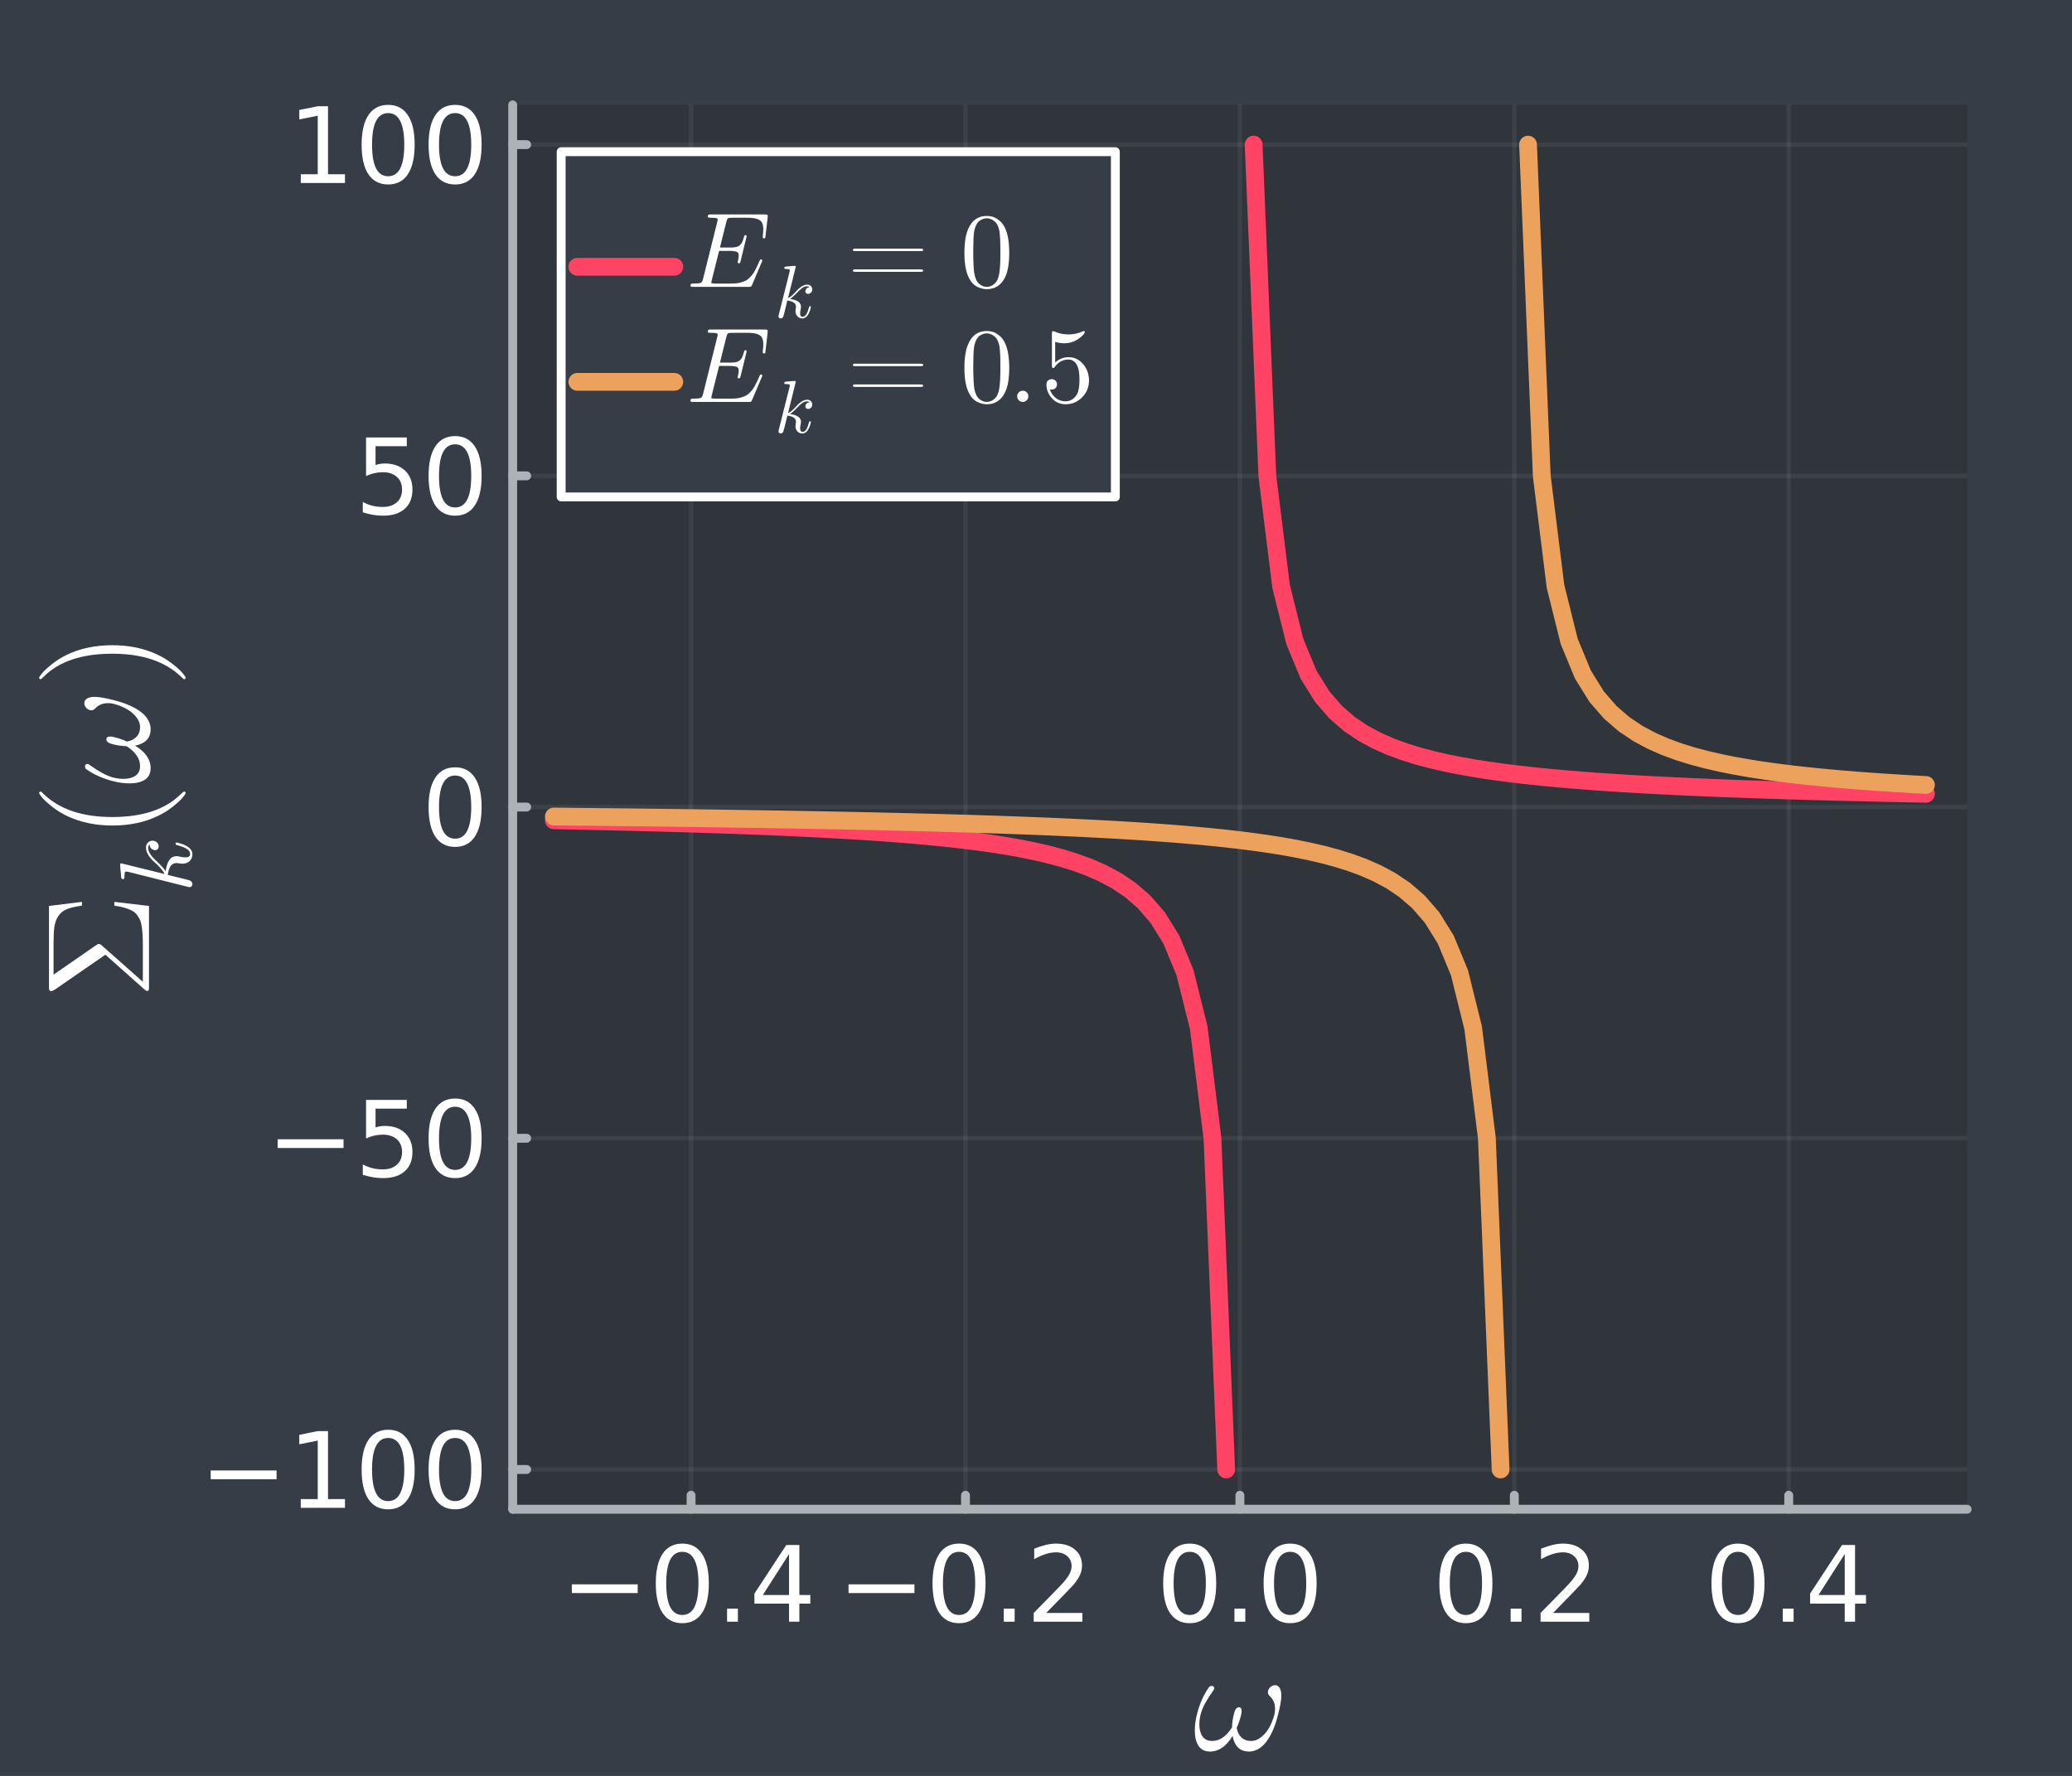 <?xml version="1.0" encoding="utf-8"?>
<svg xmlns="http://www.w3.org/2000/svg" xmlns:xlink="http://www.w3.org/1999/xlink" width="700" height="600" viewBox="0 0 2800 2400">
<rect x="0" y="0" width="2800" height="2400" fill="#808080" stroke="none"/>
<defs>
  <clipPath id="clip360">
    <rect x="0" y="0" width="2800" height="2400"/>
  </clipPath>
</defs>
<path clip-path="url(#clip360)" d="M0 2400 L2800 2400 L2800 0 L0 0  Z" fill="#363d46" fill-rule="evenodd" fill-opacity="1"/>
<defs>
  <clipPath id="clip361">
    <rect x="560" y="0" width="1961" height="1961"/>
  </clipPath>
</defs>
<path clip-path="url(#clip360)" d="M692.832 2039.63 L2658.27 2039.63 L2658.27 141.732 L692.832 141.732  Z" fill="#30343b" fill-rule="evenodd" fill-opacity="1"/>
<defs>
  <clipPath id="clip362">
    <rect x="692" y="141" width="1966" height="1899"/>
  </clipPath>
</defs>
<polyline clip-path="url(#clip362)" style="stroke:#adb2b7; stroke-linecap:round; stroke-linejoin:round; stroke-width:6; stroke-opacity:0.1; fill:none" points="933.876,2039.63 933.876,141.732 "/>
<polyline clip-path="url(#clip362)" style="stroke:#adb2b7; stroke-linecap:round; stroke-linejoin:round; stroke-width:6; stroke-opacity:0.1; fill:none" points="1304.71,2039.63 1304.71,141.732 "/>
<polyline clip-path="url(#clip362)" style="stroke:#adb2b7; stroke-linecap:round; stroke-linejoin:round; stroke-width:6; stroke-opacity:0.1; fill:none" points="1675.55,2039.63 1675.55,141.732 "/>
<polyline clip-path="url(#clip362)" style="stroke:#adb2b7; stroke-linecap:round; stroke-linejoin:round; stroke-width:6; stroke-opacity:0.1; fill:none" points="2046.39,2039.63 2046.39,141.732 "/>
<polyline clip-path="url(#clip362)" style="stroke:#adb2b7; stroke-linecap:round; stroke-linejoin:round; stroke-width:6; stroke-opacity:0.1; fill:none" points="2417.22,2039.63 2417.22,141.732 "/>
<polyline clip-path="url(#clip362)" style="stroke:#adb2b7; stroke-linecap:round; stroke-linejoin:round; stroke-width:6; stroke-opacity:0.1; fill:none" points="692.832,1985.92 2658.27,1985.92 "/>
<polyline clip-path="url(#clip362)" style="stroke:#adb2b7; stroke-linecap:round; stroke-linejoin:round; stroke-width:6; stroke-opacity:0.1; fill:none" points="692.832,1538.3 2658.27,1538.3 "/>
<polyline clip-path="url(#clip362)" style="stroke:#adb2b7; stroke-linecap:round; stroke-linejoin:round; stroke-width:6; stroke-opacity:0.1; fill:none" points="692.832,1090.68 2658.27,1090.68 "/>
<polyline clip-path="url(#clip362)" style="stroke:#adb2b7; stroke-linecap:round; stroke-linejoin:round; stroke-width:6; stroke-opacity:0.1; fill:none" points="692.832,643.065 2658.27,643.065 "/>
<polyline clip-path="url(#clip362)" style="stroke:#adb2b7; stroke-linecap:round; stroke-linejoin:round; stroke-width:6; stroke-opacity:0.1; fill:none" points="692.832,195.446 2658.27,195.446 "/>
<polyline clip-path="url(#clip360)" style="stroke:#adb2b7; stroke-linecap:round; stroke-linejoin:round; stroke-width:12; stroke-opacity:1; fill:none" points="692.832,2039.63 2658.27,2039.63 "/>
<polyline clip-path="url(#clip360)" style="stroke:#adb2b7; stroke-linecap:round; stroke-linejoin:round; stroke-width:12; stroke-opacity:1; fill:none" points="933.876,2039.63 933.876,2020.74 "/>
<polyline clip-path="url(#clip360)" style="stroke:#adb2b7; stroke-linecap:round; stroke-linejoin:round; stroke-width:12; stroke-opacity:1; fill:none" points="1304.71,2039.63 1304.71,2020.74 "/>
<polyline clip-path="url(#clip360)" style="stroke:#adb2b7; stroke-linecap:round; stroke-linejoin:round; stroke-width:12; stroke-opacity:1; fill:none" points="1675.55,2039.63 1675.55,2020.74 "/>
<polyline clip-path="url(#clip360)" style="stroke:#adb2b7; stroke-linecap:round; stroke-linejoin:round; stroke-width:12; stroke-opacity:1; fill:none" points="2046.39,2039.63 2046.39,2020.74 "/>
<polyline clip-path="url(#clip360)" style="stroke:#adb2b7; stroke-linecap:round; stroke-linejoin:round; stroke-width:12; stroke-opacity:1; fill:none" points="2417.22,2039.63 2417.22,2020.74 "/>
<path clip-path="url(#clip360)" d="M772.731 2141.15 L861.758 2141.15 L861.758 2152.95 L772.731 2152.95 L772.731 2141.15 Z" fill="#ffffff" fill-rule="nonzero" fill-opacity="1" /><path clip-path="url(#clip360)" d="M922.035 2097.19 Q911.202 2097.19 905.716 2107.88 Q900.299 2118.51 900.299 2139.9 Q900.299 2161.22 905.716 2171.91 Q911.202 2182.54 922.035 2182.54 Q932.938 2182.54 938.355 2171.91 Q943.841 2161.22 943.841 2139.9 Q943.841 2118.51 938.355 2107.88 Q932.938 2097.19 922.035 2097.19 M922.035 2086.08 Q939.466 2086.08 948.633 2099.9 Q957.869 2113.65 957.869 2139.9 Q957.869 2166.08 948.633 2179.9 Q939.466 2193.65 922.035 2193.65 Q904.605 2193.65 895.369 2179.9 Q886.202 2166.08 886.202 2139.9 Q886.202 2113.65 895.369 2099.9 Q904.605 2086.08 922.035 2086.08 Z" fill="#ffffff" fill-rule="nonzero" fill-opacity="1" /><path clip-path="url(#clip360)" d="M982.521 2174 L997.174 2174 L997.174 2191.63 L982.521 2191.63 L982.521 2174 Z" fill="#ffffff" fill-rule="nonzero" fill-opacity="1" /><path clip-path="url(#clip360)" d="M1066.27 2100.18 L1030.85 2155.52 L1066.27 2155.52 L1066.27 2100.18 M1062.59 2087.95 L1080.23 2087.95 L1080.23 2155.52 L1095.02 2155.52 L1095.02 2167.19 L1080.23 2167.19 L1080.23 2191.63 L1066.27 2191.63 L1066.27 2167.19 L1019.47 2167.19 L1019.47 2153.65 L1062.59 2087.95 Z" fill="#ffffff" fill-rule="nonzero" fill-opacity="1" /><path clip-path="url(#clip360)" d="M1146.69 2141.15 L1235.72 2141.15 L1235.72 2152.95 L1146.69 2152.95 L1146.69 2141.15 Z" fill="#ffffff" fill-rule="nonzero" fill-opacity="1" /><path clip-path="url(#clip360)" d="M1296 2097.19 Q1285.16 2097.19 1279.68 2107.88 Q1274.26 2118.51 1274.26 2139.9 Q1274.26 2161.22 1279.68 2171.91 Q1285.16 2182.54 1296 2182.54 Q1306.9 2182.54 1312.32 2171.91 Q1317.8 2161.22 1317.8 2139.9 Q1317.8 2118.51 1312.32 2107.88 Q1306.9 2097.19 1296 2097.19 M1296 2086.08 Q1313.43 2086.08 1322.59 2099.9 Q1331.83 2113.65 1331.83 2139.9 Q1331.83 2166.08 1322.59 2179.9 Q1313.43 2193.65 1296 2193.65 Q1278.57 2193.65 1269.33 2179.9 Q1260.16 2166.08 1260.16 2139.9 Q1260.16 2113.65 1269.33 2099.9 Q1278.57 2086.08 1296 2086.08 Z" fill="#ffffff" fill-rule="nonzero" fill-opacity="1" /><path clip-path="url(#clip360)" d="M1356.48 2174 L1371.14 2174 L1371.14 2191.63 L1356.48 2191.63 L1356.48 2174 Z" fill="#ffffff" fill-rule="nonzero" fill-opacity="1" /><path clip-path="url(#clip360)" d="M1413.77 2179.83 L1462.73 2179.83 L1462.73 2191.63 L1396.9 2191.63 L1396.9 2179.83 Q1404.89 2171.57 1418.64 2157.68 Q1432.46 2143.72 1436 2139.69 Q1442.73 2132.12 1445.37 2126.91 Q1448.08 2121.63 1448.08 2116.57 Q1448.08 2108.3 1442.25 2103.09 Q1436.48 2097.88 1427.18 2097.88 Q1420.58 2097.88 1413.22 2100.18 Q1405.93 2102.47 1397.59 2107.12 L1397.59 2092.95 Q1406.07 2089.55 1413.43 2087.82 Q1420.79 2086.08 1426.9 2086.08 Q1443.01 2086.08 1452.59 2094.13 Q1462.18 2102.19 1462.18 2115.66 Q1462.18 2122.05 1459.75 2127.82 Q1457.39 2133.51 1451.07 2141.29 Q1449.33 2143.3 1440.02 2152.95 Q1430.72 2162.54 1413.77 2179.83 Z" fill="#ffffff" fill-rule="nonzero" fill-opacity="1" /><path clip-path="url(#clip360)" d="M1607.7 2097.19 Q1596.87 2097.19 1591.38 2107.88 Q1585.97 2118.51 1585.97 2139.9 Q1585.97 2161.22 1591.38 2171.91 Q1596.87 2182.54 1607.7 2182.54 Q1618.61 2182.54 1624.02 2171.91 Q1629.51 2161.22 1629.51 2139.9 Q1629.51 2118.51 1624.02 2107.88 Q1618.61 2097.19 1607.7 2097.19 M1607.7 2086.08 Q1625.13 2086.08 1634.3 2099.9 Q1643.54 2113.65 1643.54 2139.9 Q1643.54 2166.08 1634.3 2179.9 Q1625.13 2193.65 1607.7 2193.65 Q1590.27 2193.65 1581.04 2179.9 Q1571.87 2166.08 1571.87 2139.9 Q1571.87 2113.65 1581.04 2099.9 Q1590.27 2086.08 1607.7 2086.08 Z" fill="#ffffff" fill-rule="nonzero" fill-opacity="1" /><path clip-path="url(#clip360)" d="M1668.19 2174 L1682.84 2174 L1682.84 2191.63 L1668.19 2191.63 L1668.19 2174 Z" fill="#ffffff" fill-rule="nonzero" fill-opacity="1" /><path clip-path="url(#clip360)" d="M1743.4 2097.19 Q1732.56 2097.19 1727.08 2107.88 Q1721.66 2118.51 1721.66 2139.9 Q1721.66 2161.22 1727.08 2171.91 Q1732.56 2182.54 1743.4 2182.54 Q1754.3 2182.54 1759.72 2171.91 Q1765.2 2161.22 1765.2 2139.9 Q1765.2 2118.51 1759.72 2107.88 Q1754.3 2097.19 1743.4 2097.19 M1743.4 2086.08 Q1760.83 2086.08 1769.99 2099.9 Q1779.23 2113.65 1779.23 2139.9 Q1779.23 2166.08 1769.99 2179.9 Q1760.83 2193.65 1743.4 2193.65 Q1725.97 2193.65 1716.73 2179.9 Q1707.56 2166.08 1707.56 2139.9 Q1707.56 2113.65 1716.73 2099.9 Q1725.97 2086.08 1743.4 2086.08 Z" fill="#ffffff" fill-rule="nonzero" fill-opacity="1" /><path clip-path="url(#clip360)" d="M1980.94 2097.19 Q1970.1 2097.19 1964.62 2107.88 Q1959.2 2118.51 1959.2 2139.9 Q1959.2 2161.22 1964.62 2171.91 Q1970.1 2182.54 1980.94 2182.54 Q1991.84 2182.54 1997.25 2171.91 Q2002.74 2161.22 2002.74 2139.9 Q2002.74 2118.51 1997.25 2107.88 Q1991.84 2097.19 1980.94 2097.19 M1980.94 2086.08 Q1998.37 2086.08 2007.53 2099.9 Q2016.77 2113.65 2016.77 2139.9 Q2016.77 2166.08 2007.53 2179.9 Q1998.37 2193.65 1980.94 2193.65 Q1963.51 2193.65 1954.27 2179.9 Q1945.1 2166.08 1945.1 2139.9 Q1945.1 2113.65 1954.27 2099.9 Q1963.51 2086.08 1980.94 2086.08 Z" fill="#ffffff" fill-rule="nonzero" fill-opacity="1" /><path clip-path="url(#clip360)" d="M2041.42 2174 L2056.07 2174 L2056.07 2191.63 L2041.42 2191.63 L2041.42 2174 Z" fill="#ffffff" fill-rule="nonzero" fill-opacity="1" /><path clip-path="url(#clip360)" d="M2098.71 2179.83 L2147.67 2179.83 L2147.67 2191.63 L2081.84 2191.63 L2081.84 2179.83 Q2089.82 2171.57 2103.57 2157.68 Q2117.39 2143.72 2120.93 2139.69 Q2127.67 2132.12 2130.31 2126.91 Q2133.02 2121.63 2133.02 2116.57 Q2133.02 2108.3 2127.18 2103.09 Q2121.42 2097.88 2112.12 2097.88 Q2105.52 2097.88 2098.16 2100.18 Q2090.87 2102.47 2082.53 2107.12 L2082.53 2092.95 Q2091 2089.55 2098.37 2087.82 Q2105.73 2086.08 2111.84 2086.08 Q2127.95 2086.08 2137.53 2094.13 Q2147.12 2102.19 2147.12 2115.66 Q2147.12 2122.05 2144.68 2127.82 Q2142.32 2133.51 2136 2141.29 Q2134.27 2143.3 2124.96 2152.95 Q2115.66 2162.54 2098.71 2179.83 Z" fill="#ffffff" fill-rule="nonzero" fill-opacity="1" /><path clip-path="url(#clip360)" d="M2348.65 2097.19 Q2337.81 2097.19 2332.33 2107.88 Q2326.91 2118.51 2326.91 2139.9 Q2326.91 2161.22 2332.33 2171.91 Q2337.81 2182.54 2348.65 2182.54 Q2359.55 2182.54 2364.97 2171.91 Q2370.45 2161.22 2370.45 2139.9 Q2370.45 2118.51 2364.97 2107.88 Q2359.55 2097.19 2348.65 2097.19 M2348.65 2086.08 Q2366.08 2086.08 2375.24 2099.9 Q2384.48 2113.65 2384.48 2139.9 Q2384.48 2166.08 2375.24 2179.9 Q2366.08 2193.65 2348.65 2193.65 Q2331.22 2193.65 2321.98 2179.9 Q2312.81 2166.08 2312.81 2139.9 Q2312.81 2113.65 2321.98 2099.9 Q2331.22 2086.08 2348.65 2086.08 Z" fill="#ffffff" fill-rule="nonzero" fill-opacity="1" /><path clip-path="url(#clip360)" d="M2409.13 2174 L2423.79 2174 L2423.79 2191.63 L2409.13 2191.63 L2409.13 2174 Z" fill="#ffffff" fill-rule="nonzero" fill-opacity="1" /><path clip-path="url(#clip360)" d="M2492.88 2100.18 L2457.47 2155.52 L2492.88 2155.52 L2492.88 2100.18 M2489.2 2087.95 L2506.84 2087.95 L2506.84 2155.52 L2521.63 2155.52 L2521.63 2167.19 L2506.84 2167.19 L2506.84 2191.63 L2492.88 2191.63 L2492.88 2167.19 L2446.08 2167.19 L2446.08 2153.65 L2489.2 2087.95 Z" fill="#ffffff" fill-rule="nonzero" fill-opacity="1" /><path clip-path="url(#clip360)" d="M1731.55 2291.27 Q1731.55 2300.25 1727.01 2317.64 Q1725.17 2325.18 1722.66 2332.04 Q1720.24 2338.8 1716.67 2345.37 Q1713.09 2351.94 1708.94 2356.68 Q1704.78 2361.32 1699.37 2364.21 Q1693.96 2367.11 1687.97 2367.11 Q1678.5 2367.11 1672.9 2361.51 Q1667.39 2355.81 1665.65 2346.05 Q1652.71 2367.11 1635.41 2367.11 Q1624.69 2367.11 1619.66 2359.48 Q1614.64 2351.75 1614.64 2338.8 Q1614.64 2327.89 1617.54 2316.58 Q1623.05 2295.13 1633.77 2280.16 Q1635.22 2278.42 1637.35 2278.42 Q1638.6 2278.42 1639.18 2278.8 Q1640.92 2279.87 1640.92 2281.61 Q1640.92 2282.86 1639.95 2284.12 Q1633.19 2293.49 1628.75 2301.51 Q1624.3 2309.53 1622.27 2317.64 Q1620.73 2324.6 1620.73 2330.5 Q1620.73 2340.45 1624.98 2346.63 Q1629.33 2352.81 1637.93 2352.81 Q1645.85 2352.81 1652.8 2347.89 Q1659.76 2342.86 1664.88 2334.46 Q1665.17 2325.28 1667.39 2316.58 Q1669.42 2307.31 1674.16 2307.31 Q1677.92 2307.31 1677.92 2312.43 Q1677.92 2314.17 1677.15 2317.64 Q1675.03 2326.82 1671.16 2335.04 Q1672.51 2343.06 1677.54 2347.98 Q1682.56 2352.81 1690.58 2352.81 Q1698.02 2352.81 1704.59 2347.4 Q1711.26 2341.99 1715.51 2334.07 Q1719.86 2326.05 1722.27 2316.58 Q1723.05 2313.39 1723.05 2309.34 Q1723.05 2298.51 1715.51 2291.85 Q1713.38 2289.72 1713.38 2286.92 Q1713.38 2283.64 1716.09 2280.64 Q1719.28 2277.45 1723.05 2277.45 Q1725.85 2277.45 1727.59 2279.19 Q1731.55 2282.67 1731.55 2291.27 Z" fill="#ffffff" fill-rule="nonzero" fill-opacity="1" /><polyline clip-path="url(#clip360)" style="stroke:#adb2b7; stroke-linecap:round; stroke-linejoin:round; stroke-width:12; stroke-opacity:1; fill:none" points="692.832,2039.63 692.832,141.732 "/>
<polyline clip-path="url(#clip360)" style="stroke:#adb2b7; stroke-linecap:round; stroke-linejoin:round; stroke-width:12; stroke-opacity:1; fill:none" points="692.832,1985.92 711.729,1985.92 "/>
<polyline clip-path="url(#clip360)" style="stroke:#adb2b7; stroke-linecap:round; stroke-linejoin:round; stroke-width:12; stroke-opacity:1; fill:none" points="692.832,1538.3 711.729,1538.3 "/>
<polyline clip-path="url(#clip360)" style="stroke:#adb2b7; stroke-linecap:round; stroke-linejoin:round; stroke-width:12; stroke-opacity:1; fill:none" points="692.832,1090.68 711.729,1090.68 "/>
<polyline clip-path="url(#clip360)" style="stroke:#adb2b7; stroke-linecap:round; stroke-linejoin:round; stroke-width:12; stroke-opacity:1; fill:none" points="692.832,643.065 711.729,643.065 "/>
<polyline clip-path="url(#clip360)" style="stroke:#adb2b7; stroke-linecap:round; stroke-linejoin:round; stroke-width:12; stroke-opacity:1; fill:none" points="692.832,195.446 711.729,195.446 "/>
<path clip-path="url(#clip360)" d="M284.723 1987.27 L373.75 1987.27 L373.75 1999.08 L284.723 1999.08 L284.723 1987.27 Z" fill="#ffffff" fill-rule="nonzero" fill-opacity="1" /><path clip-path="url(#clip360)" d="M406.458 2025.95 L429.375 2025.95 L429.375 1946.86 L404.444 1951.86 L404.444 1939.08 L429.236 1934.08 L443.263 1934.08 L443.263 2025.95 L466.18 2025.95 L466.18 2037.76 L406.458 2037.76 L406.458 2025.95 Z" fill="#ffffff" fill-rule="nonzero" fill-opacity="1" /><path clip-path="url(#clip360)" d="M524.513 1943.32 Q513.68 1943.32 508.194 1954.01 Q502.777 1964.64 502.777 1986.02 Q502.777 2007.34 508.194 2018.04 Q513.68 2028.66 524.513 2028.66 Q535.416 2028.66 540.832 2018.04 Q546.318 2007.34 546.318 1986.02 Q546.318 1964.64 540.832 1954.01 Q535.416 1943.32 524.513 1943.32 M524.513 1932.21 Q541.943 1932.21 551.11 1946.02 Q560.346 1959.77 560.346 1986.02 Q560.346 2012.2 551.11 2026.02 Q541.943 2039.77 524.513 2039.77 Q507.082 2039.77 497.846 2026.02 Q488.68 2012.2 488.68 1986.02 Q488.68 1959.77 497.846 1946.02 Q507.082 1932.21 524.513 1932.21 Z" fill="#ffffff" fill-rule="nonzero" fill-opacity="1" /><path clip-path="url(#clip360)" d="M614.999 1943.32 Q604.165 1943.32 598.679 1954.01 Q593.263 1964.64 593.263 1986.02 Q593.263 2007.34 598.679 2018.04 Q604.165 2028.66 614.999 2028.66 Q625.901 2028.66 631.318 2018.04 Q636.804 2007.34 636.804 1986.02 Q636.804 1964.64 631.318 1954.01 Q625.901 1943.32 614.999 1943.32 M614.999 1932.21 Q632.429 1932.21 641.596 1946.02 Q650.832 1959.77 650.832 1986.02 Q650.832 2012.2 641.596 2026.02 Q632.429 2039.77 614.999 2039.77 Q597.568 2039.77 588.332 2026.02 Q579.165 2012.2 579.165 1986.02 Q579.165 1959.77 588.332 1946.02 Q597.568 1932.21 614.999 1932.21 Z" fill="#ffffff" fill-rule="nonzero" fill-opacity="1" /><path clip-path="url(#clip360)" d="M375.208 1539.66 L464.235 1539.66 L464.235 1551.46 L375.208 1551.46 L375.208 1539.66 Z" fill="#ffffff" fill-rule="nonzero" fill-opacity="1" /><path clip-path="url(#clip360)" d="M494.652 1486.46 L549.721 1486.46 L549.721 1498.27 L507.499 1498.27 L507.499 1523.68 Q510.555 1522.64 513.61 1522.16 Q516.666 1521.6 519.721 1521.6 Q537.082 1521.6 547.221 1531.11 Q557.36 1540.63 557.36 1556.88 Q557.36 1573.61 546.943 1582.92 Q536.527 1592.16 517.568 1592.16 Q511.041 1592.16 504.235 1591.04 Q497.499 1589.93 490.277 1587.71 L490.277 1573.61 Q496.527 1577.02 503.194 1578.68 Q509.86 1580.35 517.291 1580.35 Q529.305 1580.35 536.318 1574.03 Q543.332 1567.71 543.332 1556.88 Q543.332 1546.04 536.318 1539.73 Q529.305 1533.41 517.291 1533.41 Q511.666 1533.41 506.041 1534.66 Q500.485 1535.91 494.652 1538.54 L494.652 1486.46 Z" fill="#ffffff" fill-rule="nonzero" fill-opacity="1" /><path clip-path="url(#clip360)" d="M614.999 1495.7 Q604.165 1495.7 598.679 1506.39 Q593.263 1517.02 593.263 1538.41 Q593.263 1559.73 598.679 1570.42 Q604.165 1581.04 614.999 1581.04 Q625.901 1581.04 631.318 1570.42 Q636.804 1559.73 636.804 1538.41 Q636.804 1517.02 631.318 1506.39 Q625.901 1495.7 614.999 1495.7 M614.999 1484.59 Q632.429 1484.59 641.596 1498.41 Q650.832 1512.16 650.832 1538.41 Q650.832 1564.59 641.596 1578.41 Q632.429 1592.16 614.999 1592.16 Q597.568 1592.16 588.332 1578.41 Q579.165 1564.59 579.165 1538.41 Q579.165 1512.16 588.332 1498.41 Q597.568 1484.59 614.999 1484.59 Z" fill="#ffffff" fill-rule="nonzero" fill-opacity="1" /><path clip-path="url(#clip360)" d="M614.999 1048.08 Q604.165 1048.08 598.679 1058.77 Q593.263 1069.4 593.263 1090.79 Q593.263 1112.11 598.679 1122.8 Q604.165 1133.43 614.999 1133.43 Q625.901 1133.43 631.318 1122.8 Q636.804 1112.11 636.804 1090.79 Q636.804 1069.4 631.318 1058.77 Q625.901 1048.08 614.999 1048.08 M614.999 1036.97 Q632.429 1036.97 641.596 1050.79 Q650.832 1064.54 650.832 1090.79 Q650.832 1116.97 641.596 1130.79 Q632.429 1144.54 614.999 1144.54 Q597.568 1144.54 588.332 1130.79 Q579.165 1116.97 579.165 1090.79 Q579.165 1064.54 588.332 1050.79 Q597.568 1036.97 614.999 1036.97 Z" fill="#ffffff" fill-rule="nonzero" fill-opacity="1" /><path clip-path="url(#clip360)" d="M494.652 591.225 L549.721 591.225 L549.721 603.03 L507.499 603.03 L507.499 628.447 Q510.555 627.405 513.61 626.919 Q516.666 626.364 519.721 626.364 Q537.082 626.364 547.221 635.877 Q557.36 645.391 557.36 661.641 Q557.36 678.377 546.943 687.683 Q536.527 696.919 517.568 696.919 Q511.041 696.919 504.235 695.808 Q497.499 694.697 490.277 692.474 L490.277 678.377 Q496.527 681.78 503.194 683.447 Q509.86 685.113 517.291 685.113 Q529.305 685.113 536.318 678.794 Q543.332 672.475 543.332 661.641 Q543.332 650.808 536.318 644.489 Q529.305 638.169 517.291 638.169 Q511.666 638.169 506.041 639.419 Q500.485 640.669 494.652 643.308 L494.652 591.225 Z" fill="#ffffff" fill-rule="nonzero" fill-opacity="1" /><path clip-path="url(#clip360)" d="M614.999 600.461 Q604.165 600.461 598.679 611.155 Q593.263 621.78 593.263 643.169 Q593.263 664.488 598.679 675.183 Q604.165 685.808 614.999 685.808 Q625.901 685.808 631.318 675.183 Q636.804 664.488 636.804 643.169 Q636.804 621.78 631.318 611.155 Q625.901 600.461 614.999 600.461 M614.999 589.35 Q632.429 589.35 641.596 603.169 Q650.832 616.919 650.832 643.169 Q650.832 669.35 641.596 683.169 Q632.429 696.919 614.999 696.919 Q597.568 696.919 588.332 683.169 Q579.165 669.35 579.165 643.169 Q579.165 616.919 588.332 603.169 Q597.568 589.35 614.999 589.35 Z" fill="#ffffff" fill-rule="nonzero" fill-opacity="1" /><path clip-path="url(#clip360)" d="M406.458 235.481 L429.375 235.481 L429.375 156.384 L404.444 161.384 L404.444 148.606 L429.236 143.606 L443.263 143.606 L443.263 235.481 L466.18 235.481 L466.18 247.286 L406.458 247.286 L406.458 235.481 Z" fill="#ffffff" fill-rule="nonzero" fill-opacity="1" /><path clip-path="url(#clip360)" d="M524.513 152.843 Q513.68 152.843 508.194 163.537 Q502.777 174.162 502.777 195.551 Q502.777 216.87 508.194 227.564 Q513.68 238.189 524.513 238.189 Q535.416 238.189 540.832 227.564 Q546.318 216.87 546.318 195.551 Q546.318 174.162 540.832 163.537 Q535.416 152.843 524.513 152.843 M524.513 141.732 Q541.943 141.732 551.11 155.551 Q560.346 169.301 560.346 195.551 Q560.346 221.731 551.11 235.55 Q541.943 249.3 524.513 249.3 Q507.082 249.3 497.846 235.55 Q488.68 221.731 488.68 195.551 Q488.68 169.301 497.846 155.551 Q507.082 141.732 524.513 141.732 Z" fill="#ffffff" fill-rule="nonzero" fill-opacity="1" /><path clip-path="url(#clip360)" d="M614.999 152.843 Q604.165 152.843 598.679 163.537 Q593.263 174.162 593.263 195.551 Q593.263 216.87 598.679 227.564 Q604.165 238.189 614.999 238.189 Q625.901 238.189 631.318 227.564 Q636.804 216.87 636.804 195.551 Q636.804 174.162 631.318 163.537 Q625.901 152.843 614.999 152.843 M614.999 141.732 Q632.429 141.732 641.596 155.551 Q650.832 169.301 650.832 195.551 Q650.832 221.731 641.596 235.55 Q632.429 249.3 614.999 249.3 Q597.568 249.3 588.332 235.55 Q579.165 221.731 579.165 195.551 Q579.165 169.301 588.332 155.551 Q597.568 141.732 614.999 141.732 Z" fill="#ffffff" fill-rule="nonzero" fill-opacity="1" /><path clip-path="url(#clip360)" d="M69.368 1339.5 Q66.18 1339.5 66.18 1335.15 L66.18 1224.33 L110.72 1218.82 L110.72 1223.94 Q97.677 1225.68 90.141 1228.77 Q82.605 1231.86 78.547 1238.43 Q74.489 1244.91 73.426 1252.93 Q72.363 1260.95 72.363 1275.63 L72.363 1317.18 L128.498 1278.34 Q132.459 1275.53 133.715 1275.63 Q135.454 1275.63 139.029 1279.01 L193.038 1326.84 L193.038 1279.59 Q193.038 1270.51 192.749 1264.81 Q192.459 1259.01 191.686 1252.93 Q190.816 1246.74 189.174 1243.17 Q187.531 1239.59 184.826 1236.02 Q182.121 1232.44 177.87 1230.41 Q173.618 1228.29 167.918 1226.65 Q162.121 1225 154.488 1223.94 L154.488 1218.82 L201.348 1224.33 L201.348 1335.34 Q201.348 1339.3 198.932 1339.3 Q197.773 1339.3 194.971 1336.98 L142.411 1290.22 Q139.802 1292.15 134.295 1295.82 L73.909 1337.56 Q70.334 1339.5 69.368 1339.5 Z" fill="#ffffff" fill-rule="nonzero" fill-opacity="1" /><path clip-path="url(#clip360)" d="M205.981 1136.17 Q209.836 1136.17 212.135 1138.54 Q214.435 1140.84 214.435 1143.74 Q214.435 1146.31 212.947 1147.67 Q211.459 1149.02 209.565 1149.02 Q208.753 1149.02 207.739 1148.68 Q206.657 1148.34 205.372 1147.6 Q204.087 1146.79 203.14 1145.1 Q202.193 1143.41 202.058 1141.11 Q201.584 1141.58 201.517 1141.72 Q200.705 1142.73 200.435 1144.62 Q200.299 1144.89 200.299 1145.84 Q200.299 1150.51 203.749 1155.24 Q207.13 1159.91 213.555 1165.66 Q221.063 1172.89 223.835 1177.56 Q226.541 1157.07 238.376 1157.07 Q240.338 1157.07 242.705 1157.61 Q247.169 1158.69 250.415 1158.69 Q256.908 1158.69 256.908 1154.3 Q256.908 1150.03 252.579 1147.33 Q248.251 1144.56 239.797 1142.26 Q238.241 1141.92 237.768 1141.58 Q237.294 1141.24 237.294 1140.3 Q237.294 1138.6 238.647 1138.6 Q246.56 1140.16 252.647 1143.61 Q260.019 1148.01 260.019 1154.57 Q260.019 1160.04 256.231 1163.7 Q252.376 1167.28 246.289 1167.28 Q244.801 1167.28 241.42 1166.74 Q240.067 1166.33 238.512 1166.33 Q235.333 1166.33 232.966 1168.09 Q230.531 1169.85 229.314 1172.69 Q228.096 1175.53 227.555 1177.9 Q226.947 1180.2 226.744 1182.43 Q255.352 1189.19 257.111 1190.14 Q258.328 1190.75 259.14 1192.1 Q260.019 1193.45 260.019 1194.87 Q260.019 1196.23 259.072 1197.58 Q258.193 1198.86 256.096 1198.86 Q255.014 1198.86 253.053 1198.32 L173.246 1178.24 L170.541 1177.83 Q169.73 1177.83 169.324 1178.17 Q168.85 1178.44 168.512 1180.06 Q168.174 1181.62 168.174 1184.73 Q168.174 1186.01 168.106 1186.62 Q168.039 1187.16 167.701 1187.64 Q167.295 1188.11 166.483 1188.11 Q165.334 1188.11 164.725 1187.64 Q164.048 1187.1 163.913 1186.69 Q163.778 1186.29 163.71 1185.47 Q163.643 1184.32 163.305 1180.47 Q162.899 1176.61 162.628 1173.3 Q162.358 1169.99 162.358 1168.57 Q162.358 1167.75 162.763 1167.35 Q163.102 1166.87 163.507 1166.81 L163.846 1166.74 L222.28 1181.15 Q219.913 1175.19 209.43 1165.79 Q197.256 1154.9 197.256 1145.57 Q197.256 1141.17 199.961 1138.67 Q202.599 1136.17 205.981 1136.17 Z" fill="#ffffff" fill-rule="nonzero" fill-opacity="1" /><path clip-path="url(#clip360)" d="M151.879 1115.65 Q118.45 1115.65 91.493 1103.19 Q80.189 1097.88 70.721 1090.44 Q61.252 1083 57.097 1078.07 Q52.943 1073.14 52.943 1071.79 Q52.943 1069.86 54.875 1069.76 Q55.842 1069.76 58.257 1072.37 Q90.72 1104.25 151.879 1104.16 Q213.232 1104.16 244.439 1073.14 Q247.821 1069.76 248.883 1069.76 Q250.816 1069.76 250.816 1071.79 Q250.816 1073.14 246.854 1077.88 Q242.893 1082.61 233.811 1089.95 Q224.729 1097.3 213.618 1102.61 Q186.662 1115.65 151.879 1115.65 Z" fill="#ffffff" fill-rule="nonzero" fill-opacity="1" /><path clip-path="url(#clip360)" d="M127.725 941.772 Q136.71 941.772 154.102 946.313 Q161.638 948.149 168.498 950.661 Q175.261 953.076 181.831 956.651 Q188.401 960.226 193.135 964.381 Q197.773 968.535 200.671 973.946 Q203.57 979.356 203.57 985.347 Q203.57 994.815 197.966 1000.42 Q192.266 1005.93 182.507 1007.67 Q203.57 1020.61 203.57 1037.91 Q203.57 1048.63 195.937 1053.66 Q188.208 1058.68 175.261 1058.68 Q164.343 1058.68 153.039 1055.78 Q131.59 1050.27 116.614 1039.55 Q114.875 1038.1 114.875 1035.97 Q114.875 1034.72 115.261 1034.14 Q116.324 1032.4 118.063 1032.4 Q119.319 1032.4 120.575 1033.37 Q129.947 1040.13 137.966 1044.57 Q145.986 1049.02 154.102 1051.05 Q161.058 1052.59 166.952 1052.59 Q176.903 1052.59 183.087 1048.34 Q189.27 1043.99 189.27 1035.39 Q189.27 1027.47 184.343 1020.52 Q179.319 1013.56 170.913 1008.44 Q161.734 1008.15 153.039 1005.93 Q143.763 1003.9 143.763 999.163 Q143.763 995.395 148.884 995.395 Q150.623 995.395 154.102 996.168 Q163.28 998.293 171.493 1002.16 Q179.512 1000.81 184.439 995.781 Q189.27 990.757 189.27 982.738 Q189.27 975.298 183.86 968.728 Q178.449 962.062 170.527 957.811 Q162.507 953.463 153.039 951.047 Q149.85 950.275 145.792 950.275 Q134.971 950.275 128.305 957.811 Q126.179 959.936 123.377 959.936 Q120.092 959.936 117.097 957.231 Q113.909 954.043 113.909 950.275 Q113.909 947.473 115.648 945.733 Q119.126 941.772 127.725 941.772 Z" fill="#ffffff" fill-rule="nonzero" fill-opacity="1" /><path clip-path="url(#clip360)" d="M248.883 917.853 Q247.917 917.853 245.502 915.341 Q213.038 883.457 151.879 883.457 Q90.527 883.457 59.513 914.085 Q55.938 917.853 54.875 917.853 Q52.943 917.853 52.943 915.92 Q52.943 914.568 56.904 909.833 Q60.866 905.003 69.948 897.756 Q79.03 890.413 90.141 885.003 Q117.097 871.959 151.879 871.959 Q185.309 871.959 212.265 884.423 Q223.57 889.737 233.038 897.177 Q242.507 904.616 246.661 909.544 Q250.816 914.471 250.816 915.92 Q250.816 917.853 248.883 917.853 Z" fill="#ffffff" fill-rule="nonzero" fill-opacity="1" /><polyline clip-path="url(#clip362)" style="stroke:#fe4365; stroke-linecap:round; stroke-linejoin:round; stroke-width:24; stroke-opacity:1; fill:none" points="748.457,1108.59 766.999,1108.95 785.541,1109.33 804.083,1109.73 822.625,1110.15 841.166,1110.58 859.708,1111.03 878.25,1111.5 896.792,1112 915.334,1112.52 933.876,1113.06 952.418,1113.64 970.959,1114.24 989.501,1114.88 1008.04,1115.55 1026.58,1116.26 1045.13,1117.01 1063.67,1117.81 1082.21,1118.66 1100.75,1119.56 1119.29,1120.52 1137.84,1121.55 1156.38,1122.66 1174.92,1123.84 1193.46,1125.12 1212,1126.49 1230.55,1127.98 1249.09,1129.61 1267.63,1131.38 1286.17,1133.31 1304.71,1135.45 1323.25,1137.8 1341.8,1140.42 1360.34,1143.34 1378.88,1146.64 1397.42,1150.37 1415.96,1154.63 1434.51,1159.55 1453.05,1165.29 1471.59,1172.07 1490.13,1180.21 1508.67,1190.15 1527.21,1202.59 1545.76,1218.57 1564.3,1239.89 1582.84,1269.73 1601.38,1314.49 1619.92,1389.1 1638.47,1538.3 1657.01,1985.92 "/>
<polyline clip-path="url(#clip362)" style="stroke:#fe4365; stroke-linecap:round; stroke-linejoin:round; stroke-width:24; stroke-opacity:1; fill:none" points="1694.09,195.446 1712.63,643.065 1731.18,792.271 1749.72,866.874 1768.26,911.636 1786.8,941.477 1805.34,962.792 1823.88,978.779 1842.43,991.213 1860.97,1001.16 1879.51,1009.3 1898.05,1016.08 1916.59,1021.82 1935.14,1026.74 1953.68,1031 1972.22,1034.73 1990.76,1038.02 2009.3,1040.95 2027.84,1043.57 2046.39,1045.92 2064.93,1048.05 2083.47,1049.99 2102.01,1051.76 2120.55,1053.38 2139.1,1054.87 2157.64,1056.25 2176.18,1057.53 2194.72,1058.71 2213.26,1059.81 2231.81,1060.84 2250.35,1061.8 2268.89,1062.71 2287.43,1063.55 2305.97,1064.35 2324.51,1065.11 2343.06,1065.82 2361.6,1066.49 2380.14,1067.12 2398.68,1067.73 2417.22,1068.3 2435.77,1068.85 2454.31,1069.37 2472.85,1069.86 2491.39,1070.34 2509.93,1070.79 2528.47,1071.22 2547.02,1071.64 2565.56,1072.03 2584.1,1072.41 2602.64,1072.78 "/>
<polyline clip-path="url(#clip362)" style="stroke:#eca25c; stroke-linecap:round; stroke-linejoin:round; stroke-width:24; stroke-opacity:1; fill:none" points="748.457,1103.47 766.999,1103.66 785.541,1103.85 804.083,1104.05 822.625,1104.25 841.166,1104.46 859.708,1104.67 878.25,1104.89 896.792,1105.12 915.334,1105.36 933.876,1105.6 952.418,1105.86 970.959,1106.12 989.501,1106.39 1008.04,1106.67 1026.58,1106.96 1045.13,1107.26 1063.67,1107.57 1082.21,1107.9 1100.75,1108.24 1119.29,1108.59 1137.84,1108.95 1156.38,1109.33 1174.92,1109.73 1193.46,1110.15 1212,1110.58 1230.55,1111.03 1249.09,1111.5 1267.63,1112 1286.17,1112.52 1304.71,1113.06 1323.25,1113.64 1341.8,1114.24 1360.34,1114.88 1378.88,1115.55 1397.42,1116.26 1415.96,1117.01 1434.51,1117.81 1453.05,1118.66 1471.59,1119.56 1490.13,1120.52 1508.67,1121.55 1527.21,1122.66 1545.76,1123.84 1564.3,1125.12 1582.84,1126.49 1601.38,1127.98 1619.92,1129.61 1638.47,1131.38 1657.01,1133.31 1675.55,1135.45 1694.09,1137.8 1712.63,1140.42 1731.18,1143.34 1749.72,1146.64 1768.26,1150.37 1786.8,1154.63 1805.34,1159.55 1823.88,1165.29 1842.43,1172.07 1860.97,1180.21 1879.51,1190.15 1898.05,1202.59 1916.59,1218.57 1935.14,1239.89 1953.68,1269.73 1972.22,1314.49 1990.76,1389.1 2009.3,1538.3 2027.84,1985.92 "/>
<polyline clip-path="url(#clip362)" style="stroke:#eca25c; stroke-linecap:round; stroke-linejoin:round; stroke-width:24; stroke-opacity:1; fill:none" points="2064.93,195.446 2083.47,643.065 2102.01,792.271 2120.55,866.874 2139.1,911.636 2157.64,941.477 2176.18,962.792 2194.72,978.779 2213.26,991.213 2231.81,1001.16 2250.35,1009.3 2268.89,1016.08 2287.43,1021.82 2305.97,1026.74 2324.51,1031 2343.06,1034.73 2361.6,1038.02 2380.14,1040.95 2398.68,1043.57 2417.22,1045.92 2435.77,1048.05 2454.31,1049.99 2472.85,1051.76 2491.39,1053.38 2509.93,1054.87 2528.47,1056.25 2547.02,1057.53 2565.56,1058.71 2584.1,1059.81 2602.64,1060.84 "/>
<path clip-path="url(#clip360)" d="M758.346 671.556 L1507.23 671.556 L1507.23 204.996 L758.346 204.996  Z" fill="#363d46" fill-rule="evenodd" fill-opacity="1"/>
<polyline clip-path="url(#clip360)" style="stroke:#ffffff; stroke-linecap:round; stroke-linejoin:round; stroke-width:12; stroke-opacity:1; fill:none" points="758.346,671.556 1507.23,671.556 1507.23,204.996 758.346,204.996 758.346,671.556 "/>
<polyline clip-path="url(#clip360)" style="stroke:#fe4365; stroke-linecap:round; stroke-linejoin:round; stroke-width:24; stroke-opacity:1; fill:none" points="780.184,360.516 911.213,360.516 "/>
<path clip-path="url(#clip360)" d="M1037.4 293.711 L1034.52 318.585 Q1034.31 320.834 1033.96 321.536 Q1033.6 322.169 1032.48 322.169 Q1031.64 322.169 1031.14 321.677 Q1030.72 321.115 1030.72 320.482 Q1030.72 320.131 1030.79 319.218 Q1030.86 318.304 1030.86 317.883 Q1031.5 313.526 1031.5 310.223 Q1031.5 304.11 1029.67 300.808 Q1027.84 297.435 1023.13 295.889 Q1018.43 294.273 1009.57 294.273 L989.336 294.273 Q984.698 294.273 983.574 295.116 Q982.52 295.959 981.536 299.894 L972.893 334.536 L986.455 334.536 Q991.514 334.536 994.536 333.903 Q997.627 333.271 999.665 331.514 Q1001.77 329.687 1002.9 327.228 Q1004.09 324.769 1005.29 320.342 Q1005.64 318.866 1005.99 318.304 Q1006.41 317.742 1007.32 317.742 Q1008.03 317.742 1008.52 318.234 Q1009.01 318.655 1009.01 319.288 L1000.79 352.946 Q1000.37 354.632 999.946 355.265 Q999.525 355.827 998.681 355.827 Q997.768 355.827 997.276 355.335 Q996.784 354.843 996.784 354.281 Q996.784 353.719 997.206 352.665 Q998.26 348.097 998.26 345.638 Q998.26 344.233 998.119 343.53 Q998.049 342.827 997.416 341.844 Q996.854 340.79 995.59 340.298 Q994.325 339.806 991.936 339.455 Q989.547 339.033 985.963 339.033 L971.769 339.033 L961.931 378.312 Q961.229 380.912 961.229 381.615 Q961.229 382.388 961.58 382.669 Q962.002 382.88 963.126 383.02 Q964.391 383.231 966.288 383.231 L987.298 383.231 Q991.936 383.231 995.66 382.81 Q999.384 382.388 1002.48 381.334 Q1005.64 380.28 1008.03 379.085 Q1010.42 377.891 1012.66 375.713 Q1014.91 373.464 1016.46 371.497 Q1018.08 369.459 1019.97 366.016 Q1021.87 362.573 1023.2 359.762 Q1024.54 356.881 1026.58 352.243 Q1027.14 350.557 1028.47 350.557 Q1029.25 350.557 1029.67 350.978 Q1030.09 351.33 1030.16 351.681 L1030.16 352.103 Q1029.74 353.438 1029.46 354.14 L1016.25 385.199 Q1015.48 386.955 1014.84 387.307 Q1014.21 387.658 1011.75 387.658 L937.057 387.658 Q935.37 387.658 934.668 387.588 Q934.035 387.517 933.543 387.166 Q933.052 386.745 933.052 385.901 Q933.052 384.566 933.614 384.004 Q934.176 383.372 934.808 383.301 Q935.441 383.231 937.057 383.231 Q940.57 383.231 942.678 383.02 Q944.786 382.81 946.121 382.528 Q947.527 382.177 948.229 381.193 Q949.002 380.21 949.354 379.366 Q949.705 378.453 950.197 376.415 L969.169 300.316 Q969.872 297.716 969.872 296.873 Q969.872 295.959 969.239 295.397 Q968.677 294.835 967.131 294.624 Q965.585 294.343 964.321 294.343 Q963.126 294.273 960.526 294.273 Q958.84 294.273 958.137 294.202 Q957.505 294.132 957.013 293.781 Q956.521 293.43 956.521 292.657 Q956.521 290.689 957.364 290.267 Q958.278 289.776 960.807 289.776 L1033.46 289.776 Q1036.34 289.776 1036.98 290.408 Q1037.68 290.97 1037.4 293.711 Z" fill="#ffffff" fill-rule="nonzero" fill-opacity="1" /><path clip-path="url(#clip360)" d="M1097.62 391.024 Q1097.62 393.828 1095.9 395.5 Q1094.23 397.172 1092.11 397.172 Q1090.24 397.172 1089.26 396.09 Q1088.28 395.008 1088.28 393.631 Q1088.28 393.041 1088.52 392.303 Q1088.77 391.516 1089.31 390.581 Q1089.9 389.647 1091.13 388.958 Q1092.36 388.269 1094.03 388.171 Q1093.69 387.827 1093.59 387.778 Q1092.85 387.187 1091.47 386.991 Q1091.28 386.892 1090.59 386.892 Q1087.2 386.892 1083.75 389.401 Q1080.36 391.86 1076.18 396.533 Q1070.91 401.993 1067.52 404.009 Q1082.42 405.977 1082.42 414.585 Q1082.42 416.011 1082.03 417.733 Q1081.24 420.979 1081.24 423.34 Q1081.24 428.062 1084.44 428.062 Q1087.54 428.062 1089.51 424.914 Q1091.52 421.766 1093.2 415.618 Q1093.44 414.486 1093.69 414.142 Q1093.93 413.798 1094.62 413.798 Q1095.85 413.798 1095.85 414.781 Q1094.72 420.536 1092.21 424.963 Q1089.01 430.324 1084.24 430.324 Q1080.26 430.324 1077.6 427.57 Q1075 424.766 1075 420.339 Q1075 419.257 1075.39 416.798 Q1075.69 415.814 1075.69 414.683 Q1075.69 412.371 1074.41 410.65 Q1073.13 408.879 1071.06 407.994 Q1069 407.108 1067.27 406.715 Q1065.6 406.272 1063.98 406.124 Q1059.06 426.931 1058.37 428.209 Q1057.93 429.095 1056.94 429.685 Q1055.96 430.324 1054.93 430.324 Q1053.94 430.324 1052.96 429.636 Q1052.03 428.996 1052.03 427.472 Q1052.03 426.685 1052.42 425.258 L1067.03 367.217 L1067.32 365.25 Q1067.32 364.66 1067.08 364.365 Q1066.88 364.02 1065.7 363.774 Q1064.57 363.528 1062.31 363.528 Q1061.37 363.528 1060.93 363.479 Q1060.54 363.43 1060.19 363.184 Q1059.85 362.889 1059.85 362.299 Q1059.85 361.462 1060.19 361.02 Q1060.58 360.528 1060.88 360.43 Q1061.18 360.331 1061.77 360.282 Q1062.6 360.233 1065.41 359.987 Q1068.21 359.692 1070.62 359.495 Q1073.03 359.298 1074.06 359.298 Q1074.65 359.298 1074.95 359.593 Q1075.29 359.839 1075.34 360.134 L1075.39 360.38 L1064.91 402.878 Q1069.24 401.156 1076.08 393.532 Q1084 384.679 1090.79 384.679 Q1093.98 384.679 1095.8 386.646 Q1097.62 388.565 1097.62 391.024 Z" fill="#ffffff" fill-rule="nonzero" fill-opacity="1" /><path clip-path="url(#clip360)" d="M1152.47 365.805 Q1152.61 364.048 1155.35 364.048 L1243.54 364.048 Q1247.68 364.048 1247.75 365.664 Q1247.75 367.421 1243.82 367.351 L1156.33 367.351 Q1152.47 367.421 1152.47 365.805 M1152.47 337.698 Q1152.47 335.941 1155.49 336.012 L1243.4 336.012 Q1247.68 336.012 1247.75 337.698 Q1247.75 339.314 1244.1 339.314 L1155.35 339.314 Q1152.47 339.314 1152.47 337.698 Z" fill="#ffffff" fill-rule="nonzero" fill-opacity="1" /><path clip-path="url(#clip360)" d="M1303.26 341.633 Q1303.26 320.482 1308.6 308.959 Q1316.05 291.813 1333.62 291.813 Q1337.34 291.813 1341.2 292.867 Q1345.14 293.851 1350.06 297.716 Q1355.05 301.581 1358.07 307.905 Q1363.83 320.131 1363.83 341.633 Q1363.83 362.643 1358.49 374.096 Q1350.69 390.82 1333.48 390.82 Q1327.01 390.82 1320.41 387.517 Q1313.87 384.215 1309.73 376.275 Q1303.26 364.4 1303.26 341.633 M1315.21 339.876 Q1315.21 361.589 1316.75 370.232 Q1318.51 379.577 1323.29 383.653 Q1328.14 387.658 1333.48 387.658 Q1339.24 387.658 1344.02 383.372 Q1348.86 379.015 1350.34 369.67 Q1351.96 360.465 1351.89 339.876 Q1351.89 319.85 1350.48 311.84 Q1348.58 302.494 1343.52 298.77 Q1338.53 294.975 1333.48 294.975 Q1331.58 294.975 1329.54 295.538 Q1327.57 296.1 1324.69 297.716 Q1321.81 299.332 1319.56 303.337 Q1317.38 307.342 1316.33 313.385 Q1315.21 321.185 1315.21 339.876 Z" fill="#ffffff" fill-rule="nonzero" fill-opacity="1" /><polyline clip-path="url(#clip360)" style="stroke:#eca25c; stroke-linecap:round; stroke-linejoin:round; stroke-width:24; stroke-opacity:1; fill:none" points="780.184,516.036 911.213,516.036 "/>
<path clip-path="url(#clip360)" d="M1037.4 449.231 L1034.52 474.105 Q1034.31 476.354 1033.96 477.056 Q1033.6 477.689 1032.48 477.689 Q1031.64 477.689 1031.14 477.197 Q1030.72 476.635 1030.72 476.002 Q1030.72 475.651 1030.79 474.738 Q1030.86 473.824 1030.86 473.403 Q1031.5 469.046 1031.5 465.743 Q1031.5 459.63 1029.67 456.328 Q1027.84 452.955 1023.13 451.409 Q1018.43 449.793 1009.57 449.793 L989.336 449.793 Q984.698 449.793 983.574 450.636 Q982.52 451.479 981.536 455.414 L972.893 490.056 L986.455 490.056 Q991.514 490.056 994.536 489.423 Q997.627 488.791 999.665 487.034 Q1001.77 485.207 1002.9 482.748 Q1004.09 480.289 1005.29 475.862 Q1005.64 474.386 1005.99 473.824 Q1006.41 473.262 1007.32 473.262 Q1008.03 473.262 1008.52 473.754 Q1009.01 474.175 1009.01 474.808 L1000.79 508.466 Q1000.37 510.152 999.946 510.785 Q999.525 511.347 998.681 511.347 Q997.768 511.347 997.276 510.855 Q996.784 510.363 996.784 509.801 Q996.784 509.239 997.206 508.185 Q998.26 503.617 998.26 501.158 Q998.26 499.753 998.119 499.05 Q998.049 498.347 997.416 497.364 Q996.854 496.31 995.59 495.818 Q994.325 495.326 991.936 494.975 Q989.547 494.553 985.963 494.553 L971.769 494.553 L961.931 533.832 Q961.229 536.432 961.229 537.135 Q961.229 537.908 961.58 538.189 Q962.002 538.4 963.126 538.54 Q964.391 538.751 966.288 538.751 L987.298 538.751 Q991.936 538.751 995.66 538.33 Q999.384 537.908 1002.48 536.854 Q1005.64 535.8 1008.03 534.605 Q1010.42 533.411 1012.66 531.233 Q1014.91 528.984 1016.46 527.017 Q1018.08 524.979 1019.97 521.536 Q1021.87 518.093 1023.2 515.282 Q1024.54 512.401 1026.58 507.763 Q1027.14 506.077 1028.47 506.077 Q1029.25 506.077 1029.67 506.498 Q1030.09 506.85 1030.16 507.201 L1030.16 507.623 Q1029.74 508.958 1029.46 509.66 L1016.25 540.719 Q1015.48 542.475 1014.84 542.827 Q1014.21 543.178 1011.75 543.178 L937.057 543.178 Q935.37 543.178 934.668 543.108 Q934.035 543.037 933.543 542.686 Q933.052 542.265 933.052 541.421 Q933.052 540.086 933.614 539.524 Q934.176 538.892 934.808 538.821 Q935.441 538.751 937.057 538.751 Q940.57 538.751 942.678 538.54 Q944.786 538.33 946.121 538.048 Q947.527 537.697 948.229 536.713 Q949.002 535.73 949.354 534.886 Q949.705 533.973 950.197 531.935 L969.169 455.836 Q969.872 453.236 969.872 452.393 Q969.872 451.479 969.239 450.917 Q968.677 450.355 967.131 450.144 Q965.585 449.863 964.321 449.863 Q963.126 449.793 960.526 449.793 Q958.84 449.793 958.137 449.722 Q957.505 449.652 957.013 449.301 Q956.521 448.95 956.521 448.177 Q956.521 446.209 957.364 445.787 Q958.278 445.296 960.807 445.296 L1033.46 445.296 Q1036.34 445.296 1036.98 445.928 Q1037.68 446.49 1037.4 449.231 Z" fill="#ffffff" fill-rule="nonzero" fill-opacity="1" /><path clip-path="url(#clip360)" d="M1097.62 546.544 Q1097.62 549.348 1095.9 551.02 Q1094.23 552.692 1092.11 552.692 Q1090.24 552.692 1089.26 551.61 Q1088.28 550.528 1088.28 549.151 Q1088.28 548.561 1088.52 547.823 Q1088.77 547.036 1089.31 546.101 Q1089.9 545.167 1091.13 544.478 Q1092.36 543.789 1094.03 543.691 Q1093.69 543.347 1093.59 543.298 Q1092.85 542.707 1091.47 542.511 Q1091.28 542.412 1090.59 542.412 Q1087.2 542.412 1083.75 544.921 Q1080.36 547.38 1076.18 552.053 Q1070.91 557.513 1067.52 559.529 Q1082.42 561.497 1082.42 570.105 Q1082.42 571.531 1082.03 573.253 Q1081.24 576.499 1081.24 578.86 Q1081.24 583.582 1084.44 583.582 Q1087.54 583.582 1089.51 580.434 Q1091.52 577.286 1093.2 571.138 Q1093.44 570.006 1093.69 569.662 Q1093.93 569.318 1094.62 569.318 Q1095.85 569.318 1095.85 570.301 Q1094.72 576.056 1092.21 580.483 Q1089.01 585.844 1084.24 585.844 Q1080.26 585.844 1077.6 583.09 Q1075 580.286 1075 575.859 Q1075 574.777 1075.39 572.318 Q1075.69 571.334 1075.69 570.203 Q1075.69 567.891 1074.41 566.17 Q1073.13 564.399 1071.06 563.514 Q1069 562.628 1067.27 562.235 Q1065.6 561.792 1063.98 561.644 Q1059.06 582.451 1058.37 583.729 Q1057.93 584.615 1056.94 585.205 Q1055.96 585.844 1054.93 585.844 Q1053.94 585.844 1052.96 585.156 Q1052.03 584.516 1052.03 582.992 Q1052.03 582.205 1052.42 580.778 L1067.03 522.737 L1067.32 520.77 Q1067.32 520.18 1067.08 519.885 Q1066.88 519.54 1065.7 519.294 Q1064.57 519.048 1062.31 519.048 Q1061.37 519.048 1060.93 518.999 Q1060.54 518.95 1060.19 518.704 Q1059.85 518.409 1059.85 517.819 Q1059.85 516.982 1060.19 516.54 Q1060.58 516.048 1060.88 515.95 Q1061.18 515.851 1061.77 515.802 Q1062.6 515.753 1065.41 515.507 Q1068.21 515.212 1070.62 515.015 Q1073.03 514.818 1074.06 514.818 Q1074.65 514.818 1074.95 515.113 Q1075.29 515.359 1075.34 515.654 L1075.39 515.9 L1064.91 558.398 Q1069.24 556.676 1076.08 549.052 Q1084 540.199 1090.79 540.199 Q1093.98 540.199 1095.8 542.166 Q1097.62 544.085 1097.62 546.544 Z" fill="#ffffff" fill-rule="nonzero" fill-opacity="1" /><path clip-path="url(#clip360)" d="M1152.47 521.325 Q1152.61 519.568 1155.35 519.568 L1243.54 519.568 Q1247.68 519.568 1247.75 521.184 Q1247.75 522.941 1243.82 522.871 L1156.33 522.871 Q1152.47 522.941 1152.47 521.325 M1152.47 493.218 Q1152.47 491.461 1155.49 491.532 L1243.4 491.532 Q1247.68 491.532 1247.75 493.218 Q1247.75 494.834 1244.1 494.834 L1155.35 494.834 Q1152.47 494.834 1152.47 493.218 Z" fill="#ffffff" fill-rule="nonzero" fill-opacity="1" /><path clip-path="url(#clip360)" d="M1303.26 497.153 Q1303.26 476.002 1308.6 464.479 Q1316.05 447.333 1333.62 447.333 Q1337.34 447.333 1341.2 448.387 Q1345.14 449.371 1350.06 453.236 Q1355.05 457.101 1358.07 463.425 Q1363.83 475.651 1363.83 497.153 Q1363.83 518.163 1358.49 529.616 Q1350.69 546.34 1333.48 546.34 Q1327.01 546.34 1320.41 543.037 Q1313.87 539.735 1309.73 531.795 Q1303.26 519.92 1303.26 497.153 M1315.21 495.396 Q1315.21 517.109 1316.75 525.752 Q1318.51 535.097 1323.29 539.173 Q1328.14 543.178 1333.48 543.178 Q1339.24 543.178 1344.02 538.892 Q1348.86 534.535 1350.34 525.19 Q1351.96 515.985 1351.89 495.396 Q1351.89 475.37 1350.48 467.36 Q1348.58 458.014 1343.52 454.29 Q1338.53 450.495 1333.48 450.495 Q1331.58 450.495 1329.54 451.058 Q1327.57 451.62 1324.69 453.236 Q1321.81 454.852 1319.56 458.857 Q1317.38 462.862 1316.33 468.905 Q1315.21 476.705 1315.21 495.396 Z" fill="#ffffff" fill-rule="nonzero" fill-opacity="1" /><path clip-path="url(#clip360)" d="M1376.71 540.859 Q1374.53 538.54 1374.53 535.519 Q1374.53 532.497 1376.71 530.319 Q1378.88 528.071 1382.19 528.071 Q1385.35 528.071 1387.46 530.179 Q1389.64 532.216 1389.64 535.589 Q1389.64 538.892 1387.32 541.07 Q1385.07 543.178 1382.19 543.178 Q1378.88 543.178 1376.71 540.859 Z" fill="#ffffff" fill-rule="nonzero" fill-opacity="1" /><path clip-path="url(#clip360)" d="M1414.13 519.99 Q1414.13 515.703 1416.45 514.087 Q1418.77 512.401 1421.23 512.401 Q1424.53 512.401 1426.42 514.509 Q1428.39 516.547 1428.39 519.428 Q1428.39 522.309 1426.42 524.417 Q1424.53 526.454 1421.23 526.454 Q1419.61 526.454 1418.77 526.173 Q1420.66 532.778 1426.42 537.557 Q1432.26 542.335 1439.92 542.335 Q1449.54 542.335 1455.3 532.989 Q1458.75 526.946 1458.75 513.244 Q1458.75 501.158 1456.15 495.115 Q1452.14 485.91 1443.92 485.91 Q1432.26 485.91 1425.37 495.958 Q1424.53 497.223 1423.54 497.293 Q1422.14 497.293 1421.79 496.52 Q1421.51 495.677 1421.51 493.499 L1421.51 450.917 Q1421.51 447.474 1422.91 447.474 Q1423.47 447.474 1424.67 447.896 Q1433.73 451.901 1443.78 451.971 Q1454.11 451.971 1463.39 447.755 Q1464.09 447.333 1464.51 447.333 Q1465.92 447.333 1465.99 448.95 Q1465.99 449.512 1464.79 451.198 Q1463.67 452.814 1461.21 454.993 Q1458.75 457.101 1455.59 459.138 Q1452.42 461.176 1447.79 462.581 Q1443.22 463.916 1438.16 463.916 Q1432.12 463.916 1425.93 462.019 L1425.93 490.056 Q1433.38 482.748 1444.2 482.748 Q1455.73 482.748 1463.67 492.023 Q1471.61 501.299 1471.61 514.228 Q1471.61 527.789 1462.19 537.065 Q1452.85 546.34 1440.2 546.34 Q1428.67 546.34 1421.37 538.119 Q1414.13 529.897 1414.13 519.99 Z" fill="#ffffff" fill-rule="nonzero" fill-opacity="1" /></svg>
